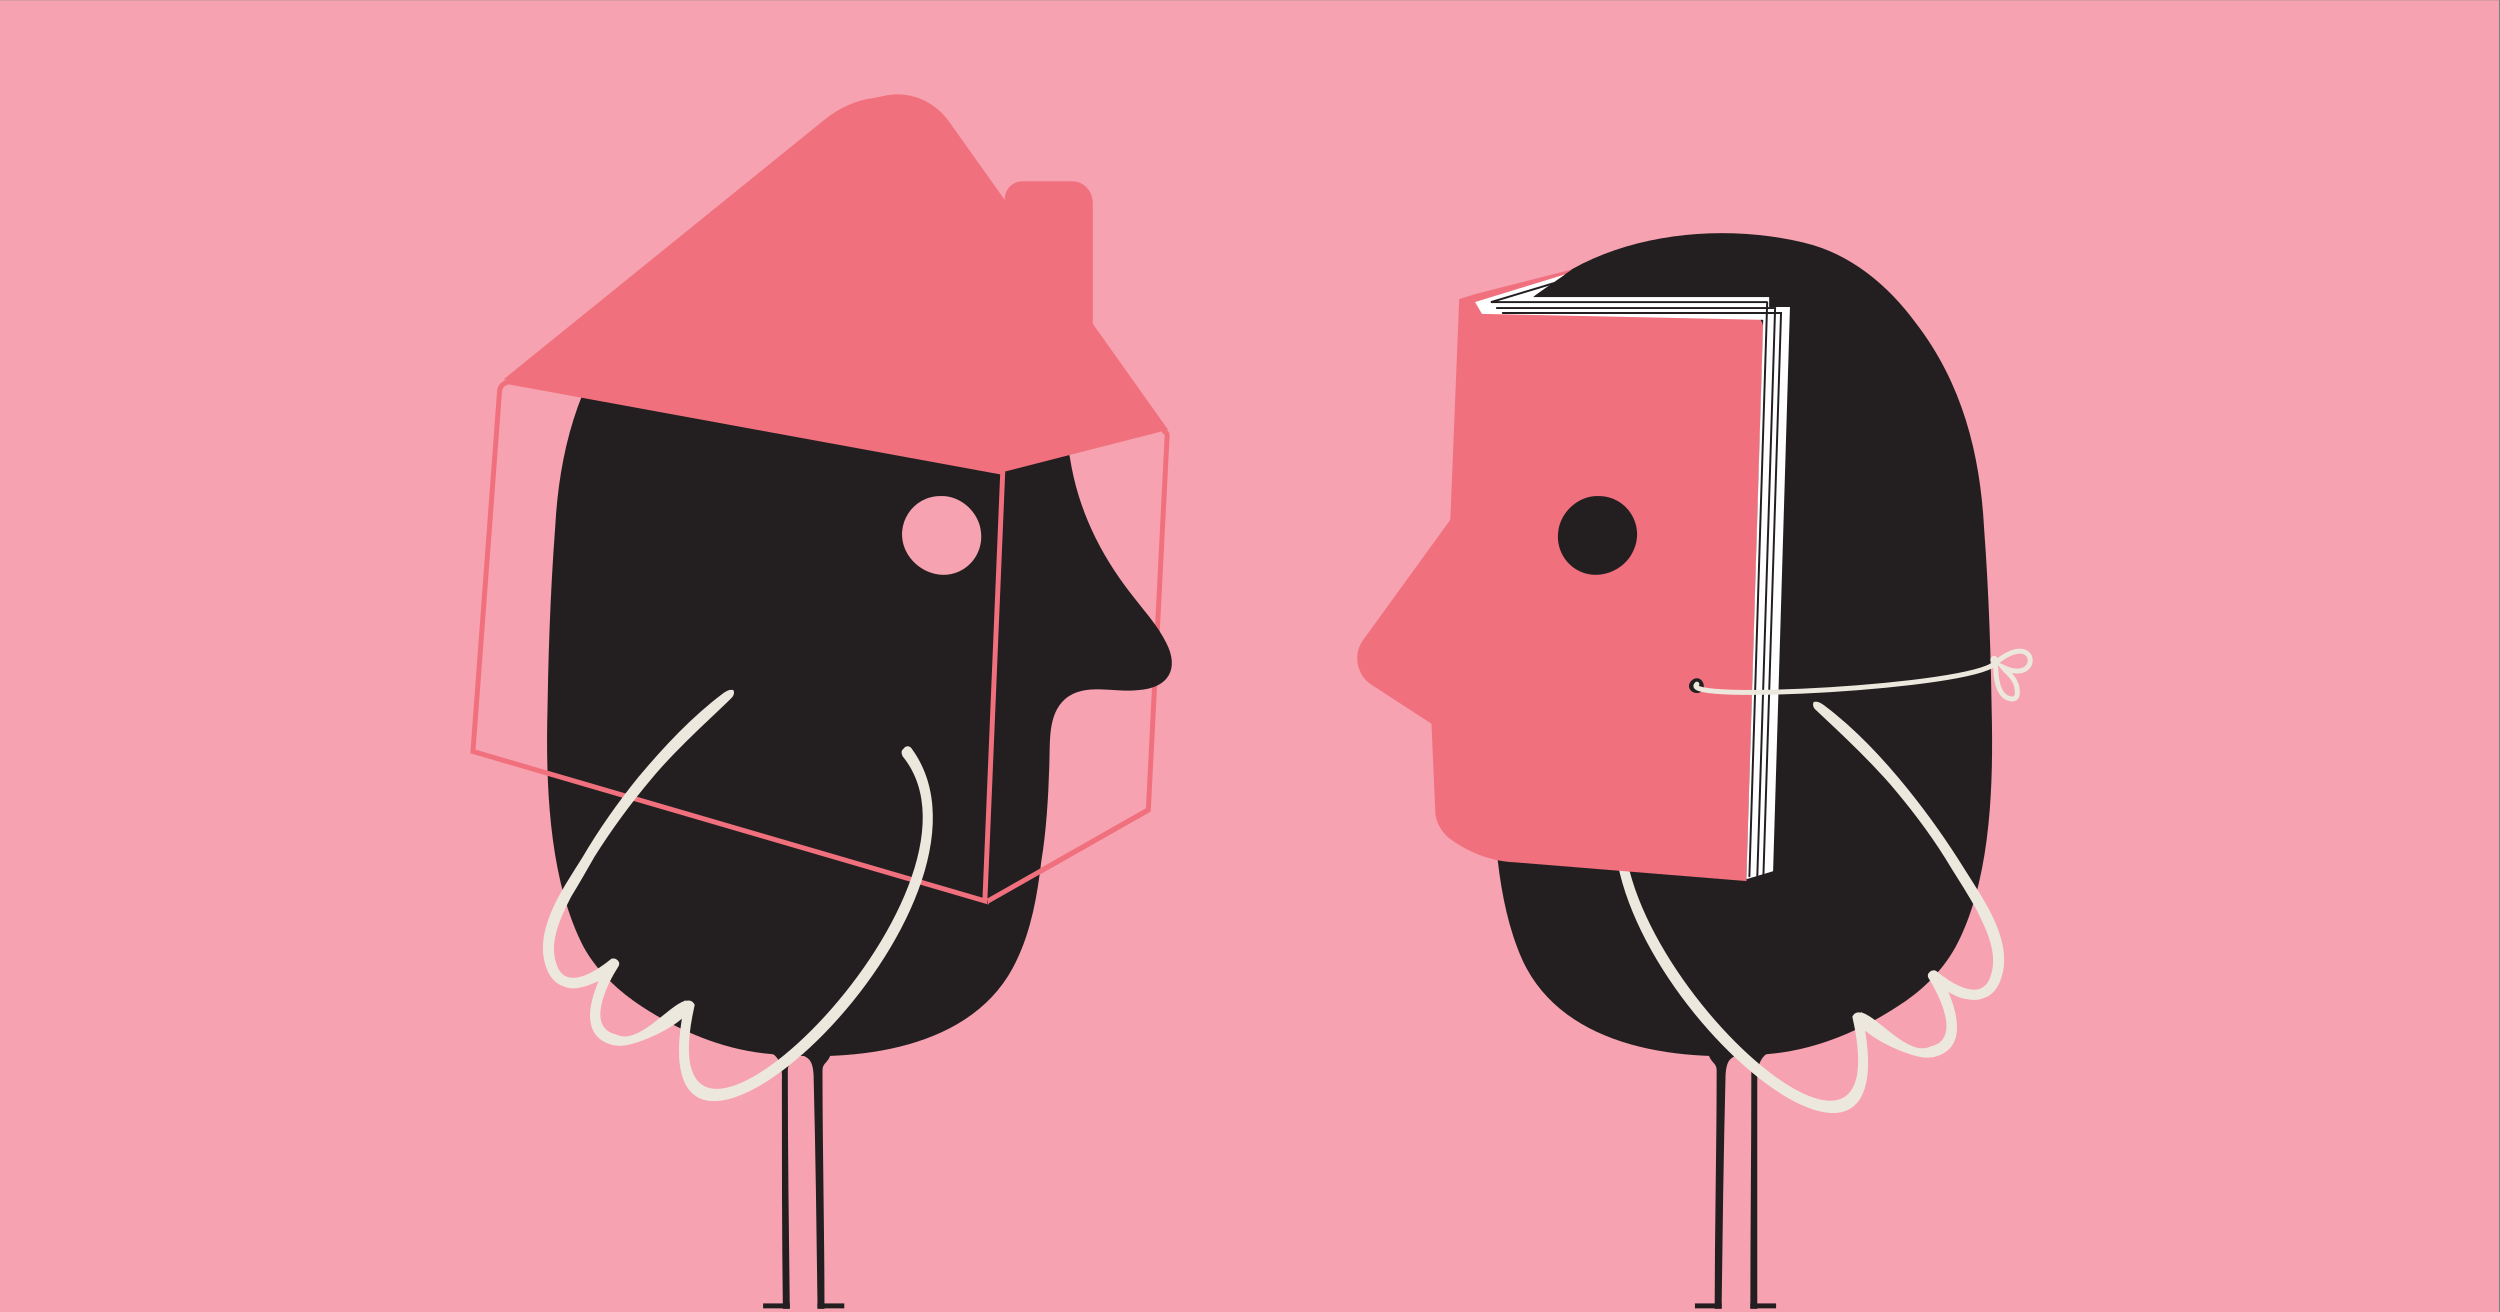 <?xml version="1.0" encoding="UTF-8" standalone="no"?>
<!-- Created with Inkscape (http://www.inkscape.org/) -->

<svg
   width="1200mm"
   height="630mm"
   viewBox="0 0 1200 630"
   version="1.1"
   id="svg1"
   sodipodi:docname="favicon.svg"
   inkscape:version="1.3.2 (091e20e, 2023-11-25, custom)"
   inkscape:export-filename="favicon.png"
   inkscape:export-xdpi="300"
   inkscape:export-ydpi="300"
   xmlns:inkscape="http://www.inkscape.org/namespaces/inkscape"
   xmlns:sodipodi="http://sodipodi.sourceforge.net/DTD/sodipodi-0.dtd"
   xmlns="http://www.w3.org/2000/svg"
   xmlns:svg="http://www.w3.org/2000/svg">
  <rect x="0" y="0" width="1200" height="630" fill="#808080" stroke="none"/>
  <sodipodi:namedview
     id="namedview1"
     pagecolor="#ffffff"
     bordercolor="#000000"
     borderopacity="0.25"
     inkscape:showpageshadow="2"
     inkscape:pageopacity="0.0"
     inkscape:pagecheckerboard="0"
     inkscape:deskcolor="#d1d1d1"
     inkscape:document-units="mm"
     inkscape:zoom="0.18189176"
     inkscape:cx="3133.7318"
     inkscape:cy="2245.8411"
     inkscape:window-width="2560"
     inkscape:window-height="1351"
     inkscape:window-x="-9"
     inkscape:window-y="-9"
     inkscape:window-maximized="1"
     inkscape:current-layer="layer1" />
  <defs
     id="defs1">
    <clipPath
       clipPathUnits="userSpaceOnUse"
       id="clipPath1185">
      <path
         d="M 0,0.64 V 1122.56 H 793.76 V 0.64 Z"
         clip-rule="evenodd"
         id="path1185" />
    </clipPath>
    <clipPath
       clipPathUnits="userSpaceOnUse"
       id="clipPath1187">
      <path
         d="M 0,0.64 V 1122.56 H 793.76 V 0.64 Z"
         transform="translate(-358.46,-95.74)"
         clip-rule="evenodd"
         id="path1187" />
    </clipPath>
    <clipPath
       clipPathUnits="userSpaceOnUse"
       id="clipPath1189">
      <path
         d="M 0,0.64 V 1122.56 H 793.76 V 0.64 Z"
         transform="translate(-374.98,-101.67)"
         clip-rule="evenodd"
         id="path1189" />
    </clipPath>
    <clipPath
       clipPathUnits="userSpaceOnUse"
       id="clipPath1191">
      <path
         d="M 0,0.64 V 1122.56 H 793.76 V 0.64 Z"
         clip-rule="evenodd"
         id="path1191" />
    </clipPath>
    <clipPath
       clipPathUnits="userSpaceOnUse"
       id="clipPath1193">
      <path
         d="M 0,0.64 V 1122.56 H 793.76 V 0.64 Z"
         clip-rule="evenodd"
         id="path1193" />
    </clipPath>
    <clipPath
       clipPathUnits="userSpaceOnUse"
       id="clipPath1195">
      <path
         d="M 0,0.64 V 1122.56 H 793.76 V 0.64 Z"
         transform="translate(-353.81,-62.76)"
         clip-rule="evenodd"
         id="path1195" />
    </clipPath>
    <clipPath
       clipPathUnits="userSpaceOnUse"
       id="clipPath1197">
      <path
         d="M 0,0.64 V 1122.56 H 793.76 V 0.64 Z"
         transform="translate(-392.31,-65.64)"
         clip-rule="evenodd"
         id="path1197" />
    </clipPath>
    <clipPath
       clipPathUnits="userSpaceOnUse"
       id="clipPath1199">
      <path
         d="M 0,0.64 V 1122.56 H 793.76 V 0.64 Z"
         transform="translate(-377.07,-84.21)"
         clip-rule="evenodd"
         id="path1199" />
    </clipPath>
    <clipPath
       clipPathUnits="userSpaceOnUse"
       id="clipPath1201">
      <path
         d="M 0,0.64 V 1122.56 H 793.76 V 0.64 Z"
         transform="translate(-440.44,-82.77)"
         clip-rule="evenodd"
         id="path1201" />
    </clipPath>
    <clipPath
       clipPathUnits="userSpaceOnUse"
       id="clipPath1203">
      <path
         d="M 0,0.64 V 1122.56 H 793.76 V 0.64 Z"
         transform="translate(-421.67,-101.67)"
         clip-rule="evenodd"
         id="path1203" />
    </clipPath>
    <clipPath
       clipPathUnits="userSpaceOnUse"
       id="clipPath1205">
      <path
         d="M 0,0.64 V 1122.56 H 793.76 V 0.64 Z"
         clip-rule="evenodd"
         id="path1205" />
    </clipPath>
    <clipPath
       clipPathUnits="userSpaceOnUse"
       id="clipPath1207">
      <path
         d="M 0,0.64 V 1122.56 H 793.76 V 0.64 Z"
         transform="translate(-388.14,-59.87)"
         clip-rule="evenodd"
         id="path1207" />
    </clipPath>
    <clipPath
       clipPathUnits="userSpaceOnUse"
       id="clipPath1209">
      <path
         d="M 0,0.64 V 1122.56 H 793.76 V 0.64 Z"
         clip-rule="evenodd"
         id="path1209" />
    </clipPath>
    <clipPath
       clipPathUnits="userSpaceOnUse"
       id="clipPath1211">
      <path
         d="M 0,0.64 V 1122.56 H 793.76 V 0.64 Z"
         transform="translate(-420.07,-84.86)"
         clip-rule="evenodd"
         id="path1211" />
    </clipPath>
    <clipPath
       clipPathUnits="userSpaceOnUse"
       id="clipPath1213">
      <path
         d="M 0,0.64 V 1122.56 H 793.76 V 0.64 Z"
         transform="translate(-415.89,-56.35)"
         clip-rule="evenodd"
         id="path1213" />
    </clipPath>
    <clipPath
       clipPathUnits="userSpaceOnUse"
       id="clipPath1215">
      <path
         d="M 0,0.64 V 1122.56 H 793.76 V 0.64 Z"
         transform="translate(-415.57,-56.67)"
         clip-rule="evenodd"
         id="path1215" />
    </clipPath>
    <clipPath
       clipPathUnits="userSpaceOnUse"
       id="clipPath1217">
      <path
         d="M 0,0.64 V 1122.56 H 793.76 V 0.64 Z"
         transform="translate(-419.58,-72.68)"
         clip-rule="evenodd"
         id="path1217" />
    </clipPath>
    <clipPath
       clipPathUnits="userSpaceOnUse"
       id="clipPath1219">
      <path
         d="M 0,0.64 V 1122.56 H 793.76 V 0.64 Z"
         transform="translate(-440.6,-79.09)"
         clip-rule="evenodd"
         id="path1219" />
    </clipPath>
    <clipPath
       clipPathUnits="userSpaceOnUse"
       id="clipPath1221">
      <path
         d="M 0,0.64 V 1122.56 H 793.76 V 0.64 Z"
         transform="translate(-423.6,-80.53)"
         clip-rule="evenodd"
         id="path1221" />
    </clipPath>
    <clipPath
       clipPathUnits="userSpaceOnUse"
       id="clipPath1223">
      <path
         d="M 0,0.64 V 1122.56 H 793.76 V 0.64 Z"
         clip-rule="evenodd"
         id="path1223" />
    </clipPath>
    <clipPath
       clipPathUnits="userSpaceOnUse"
       id="clipPath1225">
      <path
         d="M 0,0.64 V 1122.56 H 793.76 V 0.64 Z"
         clip-rule="evenodd"
         id="path1225" />
    </clipPath>
    <clipPath
       clipPathUnits="userSpaceOnUse"
       id="clipPath1227">
      <path
         d="M 0,0.64 V 1122.56 H 793.76 V 0.64 Z"
         transform="translate(-440.6,-79.25)"
         clip-rule="evenodd"
         id="path1227" />
    </clipPath>
    <clipPath
       clipPathUnits="userSpaceOnUse"
       id="clipPath1229">
      <path
         d="M 0,0.64 V 1122.56 H 793.76 V 0.64 Z"
         transform="translate(-383.97,-47.7)"
         clip-rule="evenodd"
         id="path1229" />
    </clipPath>
    <clipPath
       clipPathUnits="userSpaceOnUse"
       id="clipPath1231">
      <path
         d="M 0,0.64 V 1122.56 H 793.76 V 0.64 Z"
         transform="translate(-379.96,-31.05)"
         clip-rule="evenodd"
         id="path1231" />
    </clipPath>
    <clipPath
       clipPathUnits="userSpaceOnUse"
       id="clipPath1233">
      <path
         d="M 0,0.64 V 1122.56 H 793.76 V 0.64 Z"
         transform="translate(-386.54,-35.21)"
         clip-rule="evenodd"
         id="path1233" />
    </clipPath>
    <clipPath
       clipPathUnits="userSpaceOnUse"
       id="clipPath1235">
      <path
         d="M 0,0.64 V 1122.56 H 793.76 V 0.64 Z"
         transform="translate(-419.91,-52.19)"
         clip-rule="evenodd"
         id="path1235" />
    </clipPath>
    <clipPath
       clipPathUnits="userSpaceOnUse"
       id="clipPath1237">
      <path
         d="M 0,0.64 V 1122.56 H 793.76 V 0.64 Z"
         transform="translate(-424.08,-35.37)"
         clip-rule="evenodd"
         id="path1237" />
    </clipPath>
    <clipPath
       clipPathUnits="userSpaceOnUse"
       id="clipPath1239">
      <path
         d="M 0,0.64 V 1122.56 H 793.76 V 0.64 Z"
         transform="translate(-417.5,-39.7)"
         clip-rule="evenodd"
         id="path1239" />
    </clipPath>
    <clipPath
       clipPathUnits="userSpaceOnUse"
       id="clipPath71">
      <path
         d="M 0.16,0.64 V 1122.56 H 793.76 V 0.64 Z"
         clip-rule="evenodd"
         id="path71" />
    </clipPath>
    <clipPath
       clipPathUnits="userSpaceOnUse"
       id="clipPath73">
      <path
         d="M 0.16,0.64 V 1122.56 H 793.76 V 0.64 Z"
         transform="translate(-289.32,-853.69)"
         clip-rule="evenodd"
         id="path73" />
    </clipPath>
    <clipPath
       clipPathUnits="userSpaceOnUse"
       id="clipPath75">
      <path
         d="M 0.16,0.64 V 1122.56 H 793.76 V 0.64 Z"
         transform="translate(-335.62,-870.03)"
         clip-rule="evenodd"
         id="path75" />
    </clipPath>
    <clipPath
       clipPathUnits="userSpaceOnUse"
       id="clipPath77">
      <path
         d="M 0.16,0.64 V 1122.56 H 793.76 V 0.64 Z"
         clip-rule="evenodd"
         id="path77" />
    </clipPath>
    <clipPath
       clipPathUnits="userSpaceOnUse"
       id="clipPath79">
      <path
         d="M 0.16,0.64 V 1122.56 H 793.76 V 0.64 Z"
         clip-rule="evenodd"
         id="path79" />
    </clipPath>
    <clipPath
       clipPathUnits="userSpaceOnUse"
       id="clipPath83">
      <path
         d="M 0.16,0.64 V 1122.56 H 793.76 V 0.64 Z"
         transform="translate(-382.88,-769.94)"
         clip-rule="evenodd"
         id="path83" />
    </clipPath>
    <clipPath
       clipPathUnits="userSpaceOnUse"
       id="clipPath85">
      <path
         d="M 0.16,0.64 V 1122.56 H 793.76 V 0.64 Z"
         transform="translate(-341.07,-821.51)"
         clip-rule="evenodd"
         id="path85" />
    </clipPath>
    <clipPath
       clipPathUnits="userSpaceOnUse"
       id="clipPath87">
      <path
         d="M 0.16,0.64 V 1122.56 H 793.76 V 0.64 Z"
         transform="translate(-517.13,-817.82)"
         clip-rule="evenodd"
         id="path87" />
    </clipPath>
    <clipPath
       clipPathUnits="userSpaceOnUse"
       id="clipPath89">
      <path
         d="M 0.16,0.64 V 1122.56 H 793.76 V 0.64 Z"
         transform="translate(-464.9,-870.03)"
         clip-rule="evenodd"
         id="path89" />
    </clipPath>
    <clipPath
       clipPathUnits="userSpaceOnUse"
       id="clipPath91">
      <path
         d="M 0.16,0.64 V 1122.56 H 793.76 V 0.64 Z"
         clip-rule="evenodd"
         id="path91" />
    </clipPath>
    <clipPath
       clipPathUnits="userSpaceOnUse"
       id="clipPath93">
      <path
         d="M 0.16,0.64 V 1122.56 H 793.76 V 0.64 Z"
         transform="translate(-371.66,-753.77)"
         clip-rule="evenodd"
         id="path93" />
    </clipPath>
    <clipPath
       clipPathUnits="userSpaceOnUse"
       id="clipPath95">
      <path
         d="M 0.16,0.64 V 1122.56 H 793.76 V 0.64 Z"
         clip-rule="evenodd"
         id="path95" />
    </clipPath>
    <clipPath
       clipPathUnits="userSpaceOnUse"
       id="clipPath97">
      <path
         d="M 0.16,0.64 V 1122.56 H 793.76 V 0.64 Z"
         transform="translate(-460.74,-823.43)"
         clip-rule="evenodd"
         id="path97" />
    </clipPath>
    <clipPath
       clipPathUnits="userSpaceOnUse"
       id="clipPath99">
      <path
         d="M 0.16,0.64 V 1122.56 H 793.76 V 0.64 Z"
         transform="translate(-449.2,-744)"
         clip-rule="evenodd"
         id="path99" />
    </clipPath>
    <clipPath
       clipPathUnits="userSpaceOnUse"
       id="clipPath101">
      <path
         d="M 0.16,0.64 V 1122.56 H 793.76 V 0.64 Z"
         transform="translate(-448.08,-744.8)"
         clip-rule="evenodd"
         id="path101" />
    </clipPath>
    <clipPath
       clipPathUnits="userSpaceOnUse"
       id="clipPath103">
      <path
         d="M 0.16,0.64 V 1122.56 H 793.76 V 0.64 Z"
         transform="translate(-459.13,-789.48)"
         clip-rule="evenodd"
         id="path103" />
    </clipPath>
    <clipPath
       clipPathUnits="userSpaceOnUse"
       id="clipPath105">
      <path
         d="M 0.16,0.64 V 1122.56 H 793.76 V 0.64 Z"
         transform="translate(-517.77,-807.25)"
         clip-rule="evenodd"
         id="path105" />
    </clipPath>
    <clipPath
       clipPathUnits="userSpaceOnUse"
       id="clipPath107">
      <path
         d="M 0.16,0.64 V 1122.56 H 793.76 V 0.64 Z"
         transform="translate(-470.51,-811.42)"
         clip-rule="evenodd"
         id="path107" />
    </clipPath>
    <clipPath
       clipPathUnits="userSpaceOnUse"
       id="clipPath109">
      <path
         d="M 0.16,0.64 V 1122.56 H 793.76 V 0.64 Z"
         clip-rule="evenodd"
         id="path109" />
    </clipPath>
    <clipPath
       clipPathUnits="userSpaceOnUse"
       id="clipPath111">
      <path
         d="M 0.16,0.64 V 1122.56 H 793.76 V 0.64 Z"
         clip-rule="evenodd"
         id="path111" />
    </clipPath>
    <clipPath
       clipPathUnits="userSpaceOnUse"
       id="clipPath113">
      <path
         d="M 0.16,0.64 V 1122.56 H 793.76 V 0.64 Z"
         transform="translate(-517.61,-807.73)"
         clip-rule="evenodd"
         id="path113" />
    </clipPath>
    <clipPath
       clipPathUnits="userSpaceOnUse"
       id="clipPath81">
      <path
         d="M 0.16,0.64 V 1122.56 H 793.76 V 0.64 Z"
         transform="translate(-276.35,-761.77)"
         clip-rule="evenodd"
         id="path81" />
    </clipPath>
  </defs>
  <g
     inkscape:label="Layer 1"
     inkscape:groupmode="layer"
     id="layer1"
     transform="translate(-56.789,-41.486)">
    <rect
       style="fill:#f6a2b0;fill-opacity:1;stroke-width:4.601;stroke-miterlimit:3.4"
       id="rect1"
       width="1200"
       height="630"
       x="56.275"
       y="41.614" />
    <path
       id="path70"
       d="m 382.88,770.26 c 0.48,-0.16 0.8,0.16 0.8,0.64 l -3.04,60.53 -25.96,14.74"
       style="fill:none;stroke:#f0707d;stroke-width:0.801;stroke-linecap:butt;stroke-linejoin:miter;stroke-miterlimit:10;stroke-dasharray:none;stroke-opacity:1"
       clip-path="url(#clipPath71)"
       transform="matrix(2.967,0,0,2.967,-521.371,-2036.615)" />
    <path
       id="path72"
       d="m 0,0 c 2.24,4.01 5.77,7.21 9.45,9.61 5.93,3.85 12.66,6.73 19.71,7.53 C 43.74,18.74 63.28,16.66 70.01,2.09 c 2.4,-4.97 3.36,-10.57 4,-16.02 0.81,-4.96 1.13,-10.25 1.29,-15.37 0.16,-3.84 -0.32,-8.33 2.56,-10.89 3.2,-2.72 7.85,-0.96 11.85,-1.44 4.81,-0.32 6.73,-3.37 4.49,-7.69 -1.44,-2.88 -3.69,-5.28 -5.77,-8.01 -4.96,-6.4 -8.49,-13.61 -9.77,-21.78 -0.96,-4.64 -1.28,-9.76 -2.72,-14.25 C 69.53,-113.06 43.74,-118.66 24.51,-114.02 c -7.37,1.77 -13.61,6.89 -18.1,12.98 -7.53,9.76 -10.41,21.13 -11.05,33.14 -0.81,10.73 -1.13,21.3 -1.29,31.87 v 0.16 C -6.09,-24.34 -5.28,-10.08 0,0 Z m 57.67,-73.02 v 0 c 3.21,-0.16 6.25,2.56 6.57,5.76 0.32,2.41 -0.8,4.81 -2.88,6.09 -3.37,2.08 -7.69,0.32 -9.29,-3.04 -1.93,-4.17 1.12,-8.81 5.6,-8.81 z"
       style="fill:#231f20;fill-opacity:1;fill-rule:nonzero;stroke:none"
       transform="matrix(2.967,0,0,2.967,337.029,496.246)"
       clip-path="url(#clipPath73)" />
    <path
       id="path74"
       d="m 0,0 c -2.4,0.32 -3.85,0.64 -6.41,1.12 -0.48,1.28 -1.28,1.28 -1.28,2.4 0,12.65 0.32,26.11 0.32,38.6 h -1.12 c -0.16,-12.66 -0.32,-25.15 -0.64,-37.8 -0.16,-2.88 -1.12,-2.72 -1.92,-3.36 -1.13,1.12 -2.25,0.96 -2.25,2.72 0,12.65 0.16,25.78 0.32,38.44 H -14.1 C -14.26,29.79 -14.26,17.45 -14.26,5.28 c 0.16,-3.36 -0.8,-4.8 -4.48,-5.6 z"
       style="fill:#231f20;fill-opacity:1;fill-rule:nonzero;stroke:none"
       transform="matrix(2.967,0,0,2.967,474.399,544.726)"
       clip-path="url(#clipPath75)" />
    <path
       id="path76"
       d="m 322.64,911.67 h -4.32 m 13.13,0 H 327.13"
       style="fill:none;stroke:#231f20;stroke-width:0.801;stroke-linecap:butt;stroke-linejoin:miter;stroke-miterlimit:4;stroke-dasharray:none;stroke-opacity:1"
       clip-path="url(#clipPath77)"
       transform="matrix(2.967,0,0,2.967,-521.371,-2036.615)" />
    <path
       id="path78"
       d="M 354.68,846.33 H 354.84 Z m 0,0 H 354.84 Z"
       style="fill:none;stroke:#f0707d;stroke-width:0.801;stroke-linecap:butt;stroke-linejoin:miter;stroke-miterlimit:10;stroke-dasharray:none;stroke-opacity:1"
       clip-path="url(#clipPath79)"
       transform="matrix(2.967,0,0,2.967,-521.371,-2036.615)" />
    <path
       id="path80"
       d="M 0,0 52.06,-42.11 C 54.3,-43.88 57.03,-45.16 59.75,-45.48 l 2.4,-0.48 C 66,-46.6 69.84,-44.84 72.09,-41.63 L 107.49,8.17 81.22,14.9 Z"
       style="fill:#f0707d;fill-opacity:1;fill-rule:nonzero;stroke:none"
       transform="matrix(2.967,0,0,2.967,298.547,223.523)"
       clip-path="url(#clipPath81)" />
    <path
       id="path82"
       d="m 0,0 h 0.16 v 0 0 z m -28.2,76.23 h 0.16 z M -105.41,-7.69 -25.79,6.89 -28.68,76.23 -111.5,52.05 -107.18,-6.41 c 0.16,-0.8 0.97,-1.44 1.77,-1.28 z"
       style="fill:none;stroke:#f0707d;stroke-width:0.801;stroke-linecap:butt;stroke-linejoin:miter;stroke-miterlimit:10;stroke-dasharray:none;stroke-opacity:1"
       transform="matrix(2.967,0,0,2.967,614.617,247.763)"
       clip-path="url(#clipPath83)" />
    <path
       id="path84"
       d="m 0,0 -0.16,0.16 c -0.32,0.32 -0.16,0.8 0,1.12 17.62,21.62 -42.78,80.07 -33.65,40.19 -0.32,-0.64 -0.8,-0.8 -1.44,-0.64 0,0 0,0 -0.16,-0.16 0,0.16 0,0.16 0,0.16 -2.72,0.8 -7.53,7.21 -11.05,5.45 0,0 0,0 0,0 C -51.59,45.16 -47.9,37.95 -46.14,35.23 c 0.48,-0.8 -0.64,-1.6 -1.28,-1.12 -1.93,1.6 -6.73,4.96 -8.49,1.44 0,0 0,0 0,0 -1.77,-3.85 0.32,-8.01 2.08,-11.53 1.28,-2.08 2.56,-4.33 3.84,-6.57 C -47.26,13.13 -44.22,8.96 -40.85,4.96 -36.53,-0.32 -28.84,-7.05 -27.72,-8.33 c 0.48,-0.64 0.16,-1.12 0.16,-1.12 -0.64,-0.16 -1.12,0.16 -1.6,0.48 -5.13,3.84 -9.61,8.65 -13.78,13.61 -3.36,4.16 -6.41,8.49 -9.13,13.13 -3.2,5.13 -8.33,12.17 -5.45,18.42 0.49,0.96 1.29,1.92 2.41,2.24 0.96,0.48 2.08,0.48 3.04,0.16 0.96,-0.16 1.92,-0.64 2.72,-0.96 -1.76,4 -2.72,9.29 2.57,10.41 0,0 0.16,0 0.32,0 1.76,0.48 7.85,-1.92 10.57,-4.33 C -42.3,83.11 19.7,25.14 1.28,0 0.96,-0.48 0.32,-0.48 0,0 Z"
       style="fill:#ede8de;fill-opacity:1;fill-rule:nonzero;stroke:none"
       transform="matrix(2.967,0,0,2.967,490.569,400.769)"
       clip-path="url(#clipPath85)" />
    <path
       id="path86"
       d="M 0,0 V -0.16 C -0.16,-10.73 -0.48,-21.3 -1.28,-32.03 -1.93,-44.04 -4.81,-55.41 -12.34,-65.17 c -4.48,-6.09 -10.57,-11.21 -18.1,-12.98 -19.23,-4.64 -45.02,0.96 -51.43,20.66 -1.44,4.49 -1.76,9.61 -2.72,14.25 -1.28,8.17 -4.81,15.38 -9.77,21.78 C -96.28,-18.73 -98.69,-16.33 -100.13,-13.45 c -2.24,4.32 -0.16,7.37 4.49,7.69 4,0.48 8.65,-1.28 11.85,1.44 2.89,2.56 2.4,7.05 2.57,10.89 0.32,5.12 0.48,10.41 1.28,15.37 0.64,5.45 1.76,11.05 4,16.02 6.73,14.57 26.27,16.65 40.85,15.05 7.05,-0.8 13.78,-3.68 19.71,-7.53 3.84,-2.4 7.21,-5.6 9.45,-9.61 C -0.48,25.79 0.16,11.53 0,0 Z"
       style="fill:#231f20;fill-opacity:1;fill-rule:nonzero;stroke:none"
       transform="matrix(2.967,0,0,2.967,1012.931,389.821)"
       clip-path="url(#clipPath87)" />
    <path
       id="path88"
       d="m 0,0 c 2.4,0.32 3.85,0.64 6.41,1.12 0.48,1.28 1.28,1.28 1.28,2.4 0,12.65 -0.32,26.11 -0.32,38.6 h 1.12 c 0.16,-12.66 0.32,-25.15 0.64,-37.8 0.16,-2.88 1.12,-2.72 1.93,-3.36 1.12,1.12 2.24,0.96 2.24,2.72 0,12.65 -0.16,25.78 -0.16,38.44 h 1.12 c 0,-12.33 0,-24.67 0,-36.84 0,-3.36 0.8,-4.8 4.48,-5.6 z"
       style="fill:#231f20;fill-opacity:1;fill-rule:nonzero;stroke:none"
       transform="matrix(2.967,0,0,2.967,857.967,544.726)"
       clip-path="url(#clipPath89)" />
    <path
       id="path90"
       d="m 478.04,911.67 h 4.16 m -13.13,0 h 4.32"
       style="fill:none;stroke:#231f20;stroke-width:0.801;stroke-linecap:butt;stroke-linejoin:miter;stroke-miterlimit:4;stroke-dasharray:none;stroke-opacity:1"
       clip-path="url(#clipPath91)"
       transform="matrix(2.967,0,0,2.967,-521.371,-2036.615)" />
    <path
       id="path92"
       d="m 0,0 h -14.25 v -21.14 c 0,-1.6 1.28,-2.89 2.88,-2.89 h 8.01 C -1.44,-24.03 0,-22.42 0,-20.5 Z"
       style="fill:#f0707d;fill-opacity:1;fill-rule:nonzero;stroke:none"
       transform="matrix(2.967,0,0,2.967,581.328,199.788)"
       clip-path="url(#clipPath93)" />
    <path
       id="path94"
       d="m 380.64,831.43 -25.96,14.74"
       style="fill:none;stroke:#f0707d;stroke-width:0.801;stroke-linecap:butt;stroke-linejoin:miter;stroke-miterlimit:10;stroke-dasharray:none;stroke-opacity:1"
       clip-path="url(#clipPath95)"
       transform="matrix(2.967,0,0,2.967,-521.371,-2036.615)" />
    <path
       id="path96"
       d="M 0,0 0.16,0.16 C 0.32,0.48 0.32,0.96 0,1.28 -17.47,22.9 42.93,81.35 33.8,41.47 c 0.32,-0.64 0.8,-0.8 1.44,-0.64 0,0 0,0 0,-0.16 0.16,0.16 0.16,0.16 0.16,0.16 2.72,0.8 7.53,7.21 11.05,5.45 0,0 0,0 0,0 C 51.58,45.16 47.74,37.79 46.13,35.23 45.65,34.43 46.77,33.63 47.42,34.11 49.34,35.71 54.14,39.07 55.91,35.55 c 0,0 0,0 0,0 1.76,-3.84 -0.32,-8.01 -2.09,-11.53 -1.28,-2.24 -2.56,-4.32 -4,-6.57 C 47.26,13.13 44.21,8.97 40.85,4.96 36.52,-0.32 28.83,-7.21 27.71,-8.33 c -0.48,-0.64 -0.16,-1.12 -0.16,-1.12 0.64,-0.16 1.12,0.16 1.6,0.48 5.13,3.84 9.61,8.65 13.62,13.61 3.36,4.17 6.41,8.49 9.29,13.13 C 55.27,22.9 60.39,29.94 57.51,36.19 57.03,37.15 56.23,38.11 55.11,38.43 54.14,38.91 53.02,38.75 52.06,38.59 51.1,38.43 50.14,37.95 49.34,37.47 c 1.76,4.16 2.72,9.45 -2.57,10.57 -0.16,0 -0.16,0 -0.32,0 -1.76,0.48 -7.85,-1.92 -10.57,-4.32 C 42.29,83.11 -19.71,25.14 -1.29,0 -0.97,-0.48 -0.32,-0.48 0,0 Z"
       style="fill:#ede8de;fill-opacity:1;fill-rule:nonzero;stroke:none"
       transform="matrix(2.967,0,0,2.967,845.624,406.466)"
       clip-path="url(#clipPath97)" />
    <path
       id="path98"
       d="M 0,0 -15.7,4 -18.26,4.8 -19.7,40.51 -33.64,59.73 c -1.92,2.4 -1.28,5.93 1.28,7.53 L -22.75,73.5 l 0.64,14.58 c 0.16,1.44 0.97,2.88 2.09,3.84 3.2,2.4 6.89,3.84 10.73,4 L 28.2,98.96 30.92,9.45 C 30.92,8.32 30.12,7.52 29,7.52 L -14.74,6.56 -3.04,2.08 Z"
       style="fill:#f0707d;fill-opacity:1;fill-rule:nonzero;stroke:none"
       transform="matrix(2.967,0,0,2.967,811.386,170.8)"
       clip-path="url(#clipPath99)" />
    <path
       id="path100"
       d="M 0,0 -14.58,4.48 -13.46,6.4 32.04,7.36 29.32,97.84 33.64,96.56 36.37,5.28 H 33 V 3.68 H -5.29 Z"
       style="fill:#ffffff;fill-opacity:1;fill-rule:nonzero;stroke:none"
       transform="matrix(2.967,0,0,2.967,808.063,173.174)"
       clip-path="url(#clipPath101)" />
    <path
       id="path102"
       d="m 0,0 c -1.44,3.36 -5.92,5.12 -9.29,3.04 -2.08,-1.28 -3.2,-3.68 -2.88,-6.09 0.32,-3.2 3.36,-5.92 6.57,-5.76 v 0 c 4.48,0 7.53,4.64 5.6,8.81 z"
       style="fill:#231f20;fill-opacity:1;fill-rule:nonzero;stroke:none"
       transform="matrix(2.967,0,0,2.967,840.847,305.738)"
       clip-path="url(#clipPath103)" />
    <path
       id="path104"
       d="M 0,0 C 0,0 -0.16,0.16 -0.32,0.16 -0.48,0.16 -0.48,0 -0.48,0 c 0,-0.16 0,-0.32 0.16,-0.32 C -0.16,-0.32 0,-0.16 0,0 Z"
       style="fill:none;stroke:#ede8de;stroke-width:0.801;stroke-linecap:round;stroke-linejoin:miter;stroke-miterlimit:10;stroke-dasharray:none;stroke-opacity:1"
       transform="matrix(2.967,0,0,2.967,1014.83,358.461)"
       clip-path="url(#clipPath105)" />
    <path
       id="path106"
       d="M 0,0 C 0,0.64 -0.48,1.12 -1.12,1.12 -1.76,1.12 -2.4,0.64 -2.4,0 c 0,-0.64 0.64,-1.28 1.28,-1.28 C -0.48,-1.28 0,-0.64 0,0 Z"
       style="fill:#231f20;fill-opacity:1;fill-rule:nonzero;stroke:none"
       transform="matrix(2.967,0,0,2.967,874.612,370.833)"
       clip-path="url(#clipPath107)" />
    <path
       id="path108"
       d="m 437.03,750.24 h 45.01 L 479.16,842.16 M 437.99,751.04 H 483 l -2.88,91.92"
       style="fill:none;stroke:#231f20;stroke-width:0.32;stroke-linecap:round;stroke-linejoin:miter;stroke-miterlimit:10;stroke-dasharray:none;stroke-opacity:1"
       clip-path="url(#clipPath109)"
       transform="matrix(2.967,0,0,2.967,-521.371,-2036.615)" />
    <path
       id="path110"
       d="m 477.88,842.16 2.88,-92.88 h -44.69 L 446.16,746.24"
       style="fill:none;stroke:#231f20;stroke-width:0.32;stroke-linecap:round;stroke-linejoin:bevel;stroke-miterlimit:10;stroke-dasharray:none;stroke-opacity:1"
       clip-path="url(#clipPath111)"
       transform="matrix(2.967,0,0,2.967,-521.371,-2036.615)" />
    <path
       id="path112"
       d="M 0,0 C 7.05,-5.92 7.69,3.69 1.28,0.64 1.92,1.45 3.04,2.09 3.52,3.69 3.68,4.65 3.84,5.77 2.72,5.77 -0.32,5.45 0.32,0.16 0,0 -3.69,3.85 -51.59,6.41 -48.22,3.37"
       style="fill:none;stroke:#ede8de;stroke-width:0.801;stroke-linecap:round;stroke-linejoin:miter;stroke-miterlimit:10;stroke-dasharray:none;stroke-opacity:1"
       transform="matrix(2.967,0,0,2.967,1014.355,359.885)"
       clip-path="url(#clipPath113)" />
  </g>
</svg>
